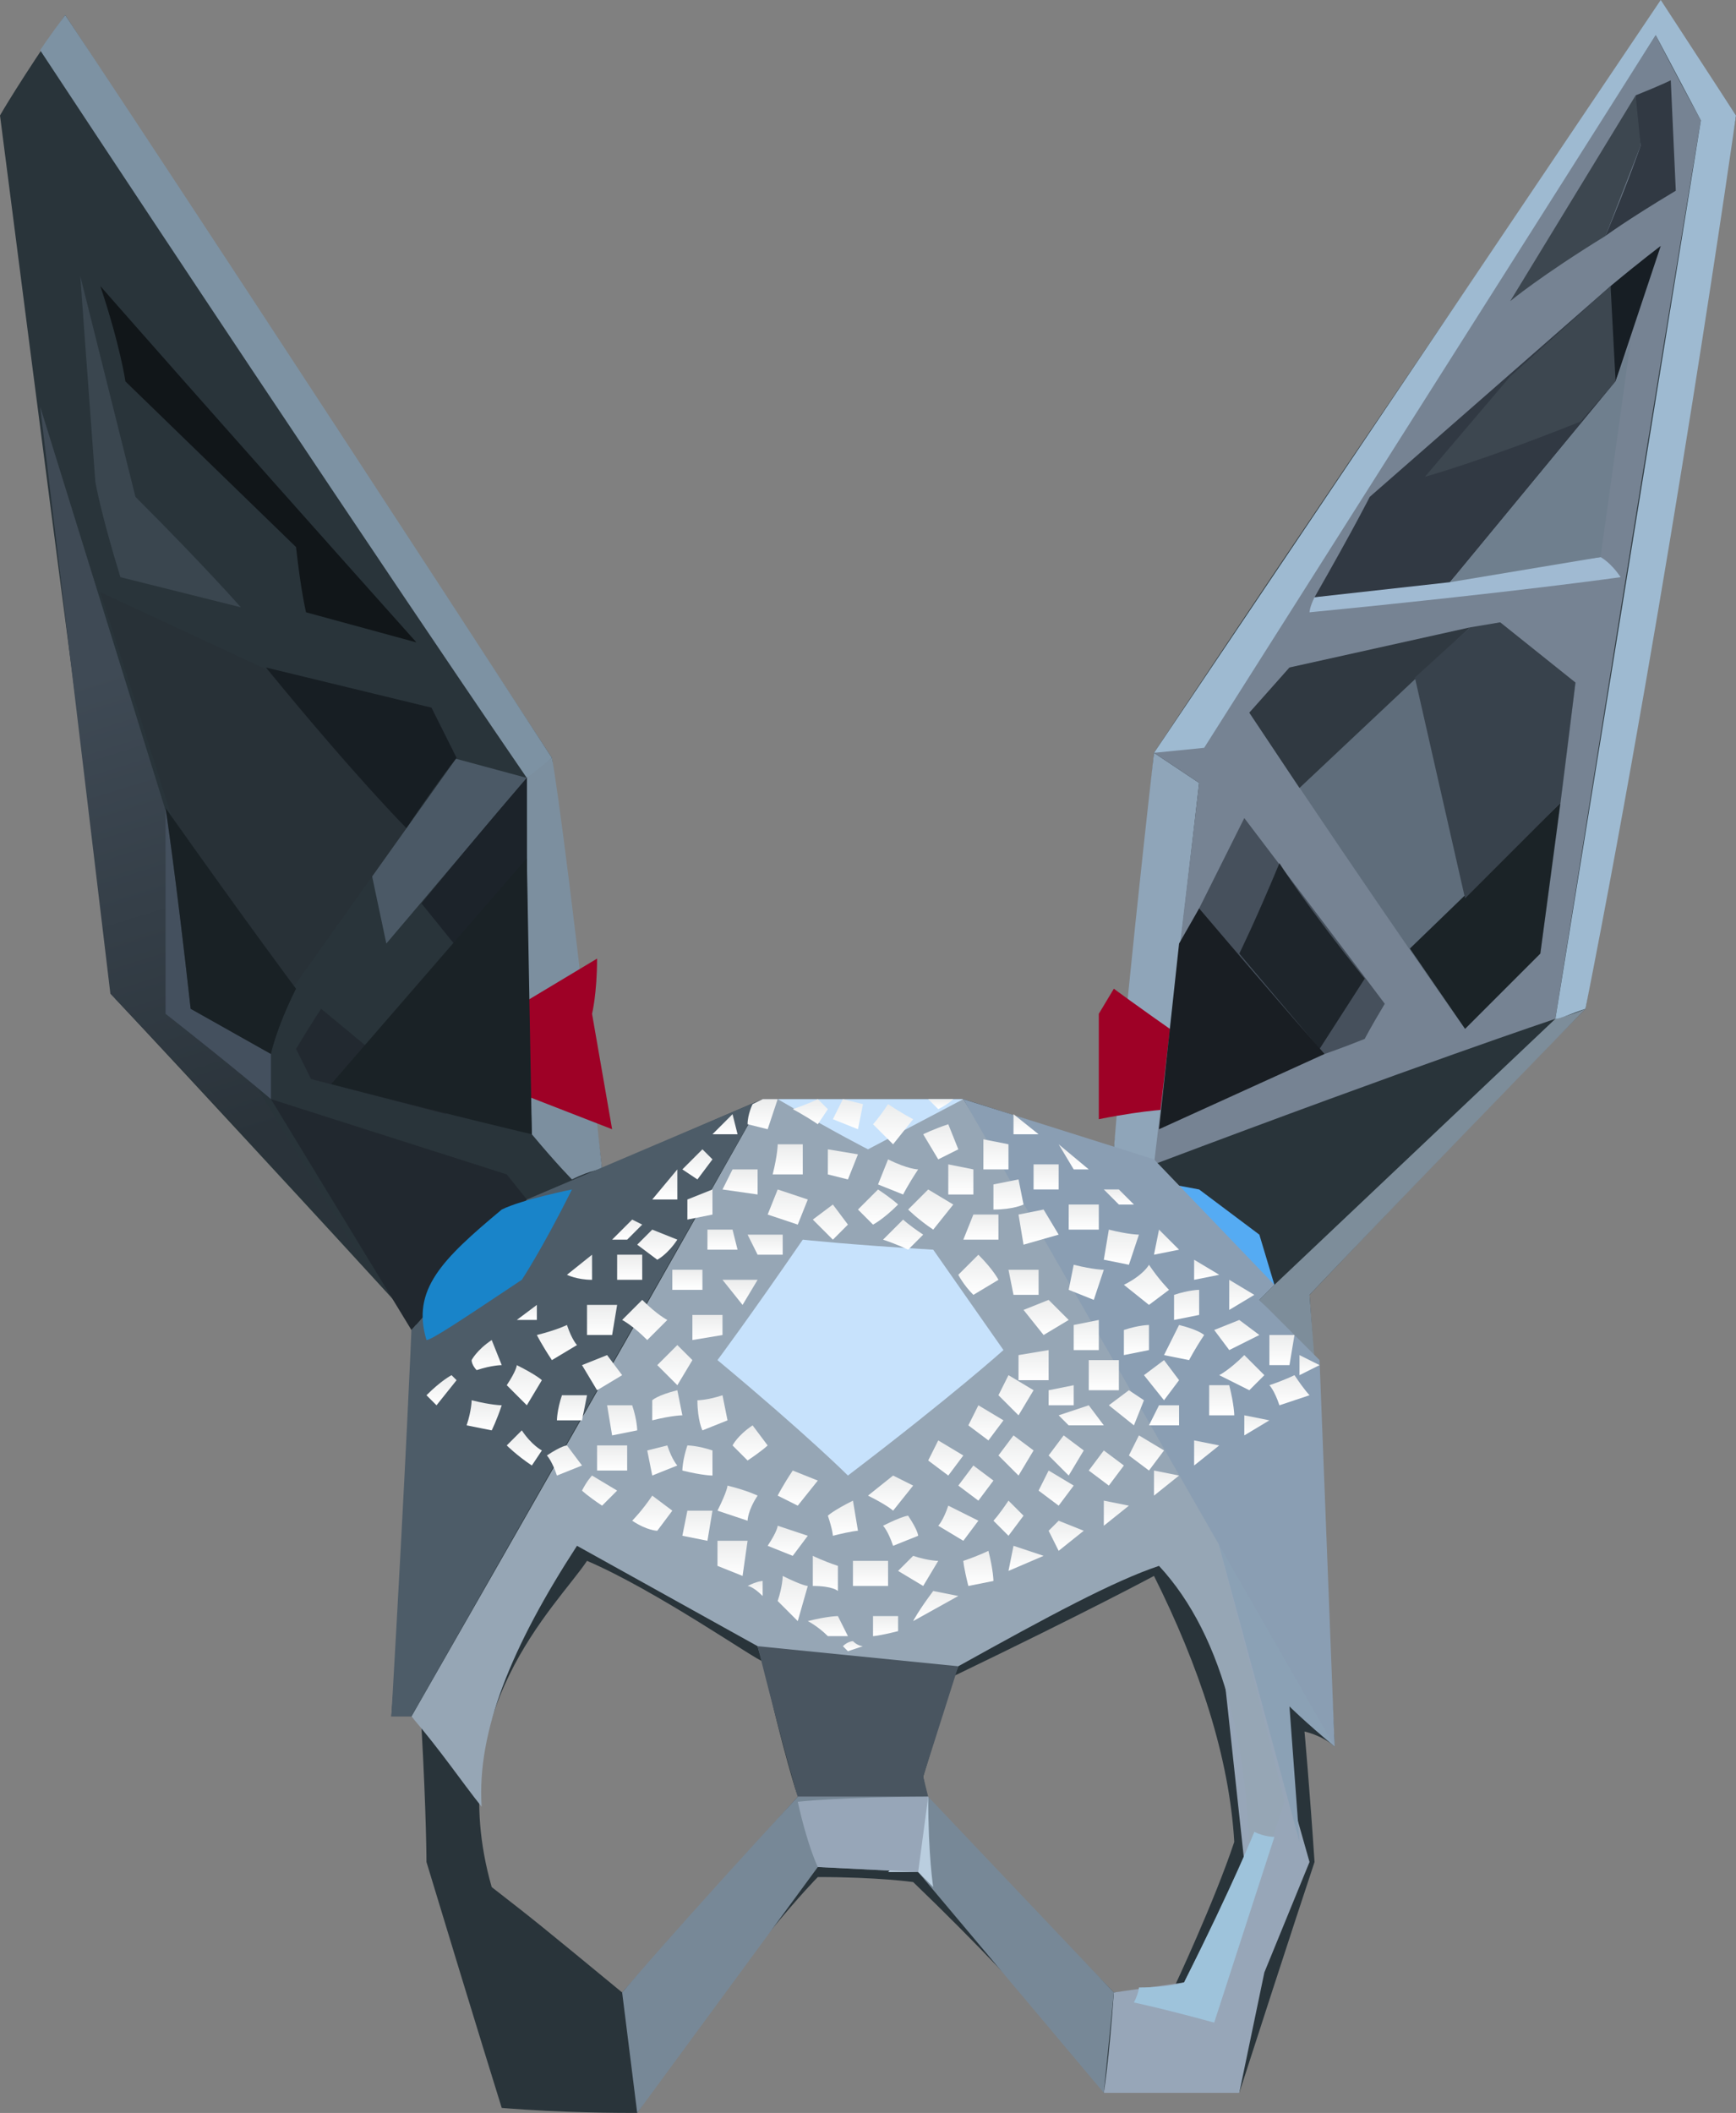 <?xml version="1.0" encoding="UTF-8" standalone="no"?>
<svg
   width="346"
   height="421"
   viewBox="0 0 346 421"
   version="1.1"
   id="svg802"
   sodipodi:docname="cb-layer-0767.svg"
   xmlns:inkscape="http://www.inkscape.org/namespaces/inkscape"
   xmlns:sodipodi="http://sodipodi.sourceforge.net/DTD/sodipodi-0.dtd"
   xmlns:xlink="http://www.w3.org/1999/xlink"
   xmlns="http://www.w3.org/2000/svg"
   xmlns:svg="http://www.w3.org/2000/svg">
  <rect x="0" y="0" width="346" height="421" fill="#808080" stroke="none"/>
  <sodipodi:namedview
     id="namedview804"
     pagecolor="#ffffff"
     bordercolor="#666666"
     borderopacity="1.0"
     inkscape:pageshadow="2"
     inkscape:pageopacity="0.0"
     inkscape:pagecheckerboard="0" />
  <defs
     id="defs627">
    <linearGradient
       x1="61.02"
       y1="78.905"
       x2="68.321"
       y2="140.447"
       id="id-65056"
       gradientTransform="scale(0.614,1.63)"
       gradientUnits="userSpaceOnUse">
      <stop
         stop-color="#3F4A55"
         offset="0%"
         id="stop2" />
      <stop
         stop-color="#2A333A"
         offset="100%"
         id="stop4" />
    </linearGradient>
    <linearGradient
       x1="89.342"
       y1="301.354"
       x2="89.342"
       y2="307.835"
       id="id-65057"
       gradientTransform="scale(1.08,0.926)"
       gradientUnits="userSpaceOnUse">
      <stop
         stop-color="#EBECEC"
         offset="0%"
         id="stop7" />
      <stop
         stop-color="#FFFFFF"
         offset="100%"
         id="stop9" />
    </linearGradient>
    <linearGradient
       x1="111.715"
       y1="254.433"
       x2="111.715"
       y2="261.916"
       id="id-65058"
       gradientTransform="scale(0.935,1.069)"
       gradientUnits="userSpaceOnUse">
      <stop
         stop-color="#EBECEC"
         offset="0%"
         id="stop12" />
      <stop
         stop-color="#FFFFFF"
         offset="100%"
         id="stop14" />
    </linearGradient>
    <linearGradient
       x1="104.067"
       y1="304.534"
       x2="104.067"
       y2="310.011"
       id="id-65059"
       gradientTransform="scale(1.095,0.913)"
       gradientUnits="userSpaceOnUse">
      <stop
         stop-color="#EBECEC"
         offset="0%"
         id="stop17" />
      <stop
         stop-color="#FFFFFF"
         offset="100%"
         id="stop19" />
    </linearGradient>
    <linearGradient
       x1="104.155"
       y1="311.076"
       x2="104.155"
       y2="317.556"
       id="id-65060"
       gradientTransform="scale(1.08,0.926)"
       gradientUnits="userSpaceOnUse">
      <stop
         stop-color="#EBECEC"
         offset="0%"
         id="stop22" />
      <stop
         stop-color="#FFFFFF"
         offset="100%"
         id="stop24" />
    </linearGradient>
    <linearGradient
       x1="104.5"
       y1="285"
       x2="104.5"
       y2="292"
       id="id-65061"
       gradientUnits="userSpaceOnUse">
      <stop
         stop-color="#EBECEC"
         offset="0%"
         id="stop27" />
      <stop
         stop-color="#FFFFFF"
         offset="100%"
         id="stop29" />
    </linearGradient>
    <linearGradient
       x1="110.635"
       y1="317.556"
       x2="110.635"
       y2="324.037"
       id="id-65062"
       gradientTransform="scale(1.08,0.926)"
       gradientUnits="userSpaceOnUse">
      <stop
         stop-color="#EBECEC"
         offset="0%"
         id="stop32" />
      <stop
         stop-color="#FFFFFF"
         offset="100%"
         id="stop34" />
    </linearGradient>
    <linearGradient
       x1="97"
       y1="267"
       x2="97"
       y2="273"
       id="id-65063"
       gradientUnits="userSpaceOnUse">
      <stop
         stop-color="#EBECEC"
         offset="0%"
         id="stop37" />
      <stop
         stop-color="#FFFFFF"
         offset="100%"
         id="stop39" />
    </linearGradient>
    <linearGradient
       x1="88"
       y1="274"
       x2="88"
       y2="280"
       id="id-65064"
       gradientUnits="userSpaceOnUse">
      <stop
         stop-color="#EBECEC"
         offset="0%"
         id="stop42" />
      <stop
         stop-color="#FFFFFF"
         offset="100%"
         id="stop44" />
    </linearGradient>
    <linearGradient
       x1="111.37"
       y1="315.488"
       x2="111.37"
       y2="320.965"
       id="id-65065"
       gradientTransform="scale(1.095,0.913)"
       gradientUnits="userSpaceOnUse">
      <stop
         stop-color="#EBECEC"
         offset="0%"
         id="stop47" />
      <stop
         stop-color="#FFFFFF"
         offset="100%"
         id="stop49" />
    </linearGradient>
    <linearGradient
       x1="121.604"
       y1="318.575"
       x2="121.604"
       y2="326.059"
       id="id-65066"
       gradientTransform="scale(1.069,0.935)"
       gradientUnits="userSpaceOnUse">
      <stop
         stop-color="#EBECEC"
         offset="0%"
         id="stop52" />
      <stop
         stop-color="#FFFFFF"
         offset="100%"
         id="stop54" />
    </linearGradient>
    <linearGradient
       x1="157.698"
       y1="284.227"
       x2="157.698"
       y2="290.708"
       id="id-65067"
       gradientTransform="scale(0.926,1.08)"
       gradientUnits="userSpaceOnUse">
      <stop
         stop-color="#EBECEC"
         offset="0%"
         id="stop57" />
      <stop
         stop-color="#FFFFFF"
         offset="100%"
         id="stop59" />
    </linearGradient>
    <linearGradient
       x1="150.5"
       y1="315"
       x2="150.5"
       y2="318"
       id="id-65068"
       gradientUnits="userSpaceOnUse">
      <stop
         stop-color="#EBECEC"
         offset="0%"
         id="stop62" />
      <stop
         stop-color="#FFFFFF"
         offset="100%"
         id="stop64" />
    </linearGradient>
    <linearGradient
       x1="193.51"
       y1="256.38"
       x2="193.51"
       y2="263.728"
       id="id-65069"
       gradientTransform="scale(0.816,1.225)"
       gradientUnits="userSpaceOnUse">
      <stop
         stop-color="#EBECEC"
         offset="0%"
         id="stop67" />
      <stop
         stop-color="#FFFFFF"
         offset="100%"
         id="stop69" />
    </linearGradient>
    <linearGradient
       x1="116.673"
       y1="455.377"
       x2="116.673"
       y2="461.034"
       id="id-65070"
       gradientTransform="scale(1.414,0.707)"
       gradientUnits="userSpaceOnUse">
      <stop
         stop-color="#EBECEC"
         offset="0%"
         id="stop72" />
      <stop
         stop-color="#FFFFFF"
         offset="100%"
         id="stop74" />
    </linearGradient>
    <linearGradient
       x1="157.866"
       y1="360.007"
       x2="157.866"
       y2="364.479"
       id="id-65071"
       gradientTransform="scale(1.118,0.894)"
       gradientUnits="userSpaceOnUse">
      <stop
         stop-color="#EBECEC"
         offset="0%"
         id="stop77" />
      <stop
         stop-color="#FFFFFF"
         offset="100%"
         id="stop79" />
    </linearGradient>
    <linearGradient
       x1="120.208"
       y1="462.448"
       x2="120.208"
       y2="465.276"
       id="id-65072"
       gradientTransform="scale(1.414,0.707)"
       gradientUnits="userSpaceOnUse">
      <stop
         stop-color="#EBECEC"
         offset="0%"
         id="stop82" />
      <stop
         stop-color="#FFFFFF"
         offset="100%"
         id="stop84" />
    </linearGradient>
    <linearGradient
       x1="152.277"
       y1="388.244"
       x2="152.277"
       y2="395.593"
       id="id-65073"
       gradientTransform="scale(1.225,0.816)"
       gradientUnits="userSpaceOnUse">
      <stop
         stop-color="#EBECEC"
         offset="0%"
         id="stop87" />
      <stop
         stop-color="#FFFFFF"
         offset="100%"
         id="stop89" />
    </linearGradient>
    <linearGradient
       x1="146.634"
       y1="367.98"
       x2="146.634"
       y2="373.896"
       id="id-65074"
       gradientTransform="scale(1.183,0.845)"
       gradientUnits="userSpaceOnUse">
      <stop
         stop-color="#EBECEC"
         offset="0%"
         id="stop92" />
      <stop
         stop-color="#FFFFFF"
         offset="100%"
         id="stop94" />
    </linearGradient>
    <linearGradient
       x1="194.639"
       y1="261.998"
       x2="194.639"
       y2="267.914"
       id="id-65075"
       gradientTransform="scale(0.845,1.183)"
       gradientUnits="userSpaceOnUse">
      <stop
         stop-color="#EBECEC"
         offset="0%"
         id="stop97" />
      <stop
         stop-color="#FFFFFF"
         offset="100%"
         id="stop99" />
    </linearGradient>
    <linearGradient
       x1="135.966"
       y1="351.029"
       x2="135.966"
       y2="357.957"
       id="id-65076"
       gradientTransform="scale(1.155,0.866)"
       gradientUnits="userSpaceOnUse">
      <stop
         stop-color="#EBECEC"
         offset="0%"
         id="stop102" />
      <stop
         stop-color="#FFFFFF"
         offset="100%"
         id="stop104" />
    </linearGradient>
    <linearGradient
       x1="139"
       y1="301"
       x2="139"
       y2="307"
       id="id-65077"
       gradientUnits="userSpaceOnUse">
      <stop
         stop-color="#EBECEC"
         offset="0%"
         id="stop107" />
      <stop
         stop-color="#FFFFFF"
         offset="100%"
         id="stop109" />
    </linearGradient>
    <linearGradient
       x1="132"
       y1="288"
       x2="132"
       y2="294"
       id="id-65078"
       gradientUnits="userSpaceOnUse">
      <stop
         stop-color="#EBECEC"
         offset="0%"
         id="stop112" />
      <stop
         stop-color="#FFFFFF"
         offset="100%"
         id="stop114" />
    </linearGradient>
    <linearGradient
       x1="139"
       y1="288"
       x2="139"
       y2="294"
       id="id-65079"
       gradientUnits="userSpaceOnUse">
      <stop
         stop-color="#EBECEC"
         offset="0%"
         id="stop117" />
      <stop
         stop-color="#FFFFFF"
         offset="100%"
         id="stop119" />
    </linearGradient>
    <linearGradient
       x1="124"
       y1="280"
       x2="124"
       y2="286"
       id="id-65080"
       gradientUnits="userSpaceOnUse">
      <stop
         stop-color="#EBECEC"
         offset="0%"
         id="stop122" />
      <stop
         stop-color="#FFFFFF"
         offset="100%"
         id="stop124" />
    </linearGradient>
    <linearGradient
       x1="133"
       y1="277"
       x2="133"
       y2="283"
       id="id-65081"
       gradientUnits="userSpaceOnUse">
      <stop
         stop-color="#EBECEC"
         offset="0%"
         id="stop127" />
      <stop
         stop-color="#FFFFFF"
         offset="100%"
         id="stop129" />
    </linearGradient>
    <linearGradient
       x1="137.506"
       y1="316.437"
       x2="137.506"
       y2="323.921"
       id="id-65082"
       gradientTransform="scale(1.069,0.935)"
       gradientUnits="userSpaceOnUse">
      <stop
         stop-color="#EBECEC"
         offset="0%"
         id="stop132" />
      <stop
         stop-color="#FFFFFF"
         offset="100%"
         id="stop134" />
    </linearGradient>
    <linearGradient
       x1="181.461"
       y1="276.82"
       x2="181.461"
       y2="283.301"
       id="id-65083"
       gradientTransform="scale(0.926,1.08)"
       gradientUnits="userSpaceOnUse">
      <stop
         stop-color="#EBECEC"
         offset="0%"
         id="stop137" />
      <stop
         stop-color="#FFFFFF"
         offset="100%"
         id="stop139" />
    </linearGradient>
    <linearGradient
       x1="148.731"
       y1="313.23"
       x2="148.731"
       y2="320.713"
       id="id-65084"
       gradientTransform="scale(1.069,0.935)"
       gradientUnits="userSpaceOnUse">
      <stop
         stop-color="#EBECEC"
         offset="0%"
         id="stop142" />
      <stop
         stop-color="#FFFFFF"
         offset="100%"
         id="stop144" />
    </linearGradient>
    <linearGradient
       x1="149.5"
       y1="284"
       x2="149.5"
       y2="291"
       id="id-65085"
       gradientUnits="userSpaceOnUse">
      <stop
         stop-color="#EBECEC"
         offset="0%"
         id="stop147" />
      <stop
         stop-color="#FFFFFF"
         offset="100%"
         id="stop149" />
    </linearGradient>
    <linearGradient
       x1="153.378"
       y1="257.378"
       x2="153.378"
       y2="263.859"
       id="id-65086"
       gradientTransform="scale(0.926,1.08)"
       gradientUnits="userSpaceOnUse">
      <stop
         stop-color="#EBECEC"
         offset="0%"
         id="stop152" />
      <stop
         stop-color="#FFFFFF"
         offset="100%"
         id="stop154" />
    </linearGradient>
    <linearGradient
       x1="166.185"
       y1="326.197"
       x2="166.185"
       y2="332.678"
       id="id-65087"
       gradientTransform="scale(1.08,0.926)"
       gradientUnits="userSpaceOnUse">
      <stop
         stop-color="#EBECEC"
         offset="0%"
         id="stop157" />
      <stop
         stop-color="#FFFFFF"
         offset="100%"
         id="stop159" />
    </linearGradient>
    <linearGradient
       x1="158.483"
       y1="357.957"
       x2="158.483"
       y2="364.885"
       id="id-65088"
       gradientTransform="scale(1.155,0.866)"
       gradientUnits="userSpaceOnUse">
      <stop
         stop-color="#EBECEC"
         offset="0%"
         id="stop162" />
      <stop
         stop-color="#FFFFFF"
         offset="100%"
         id="stop164" />
    </linearGradient>
    <linearGradient
       x1="210.624"
       y1="286.078"
       x2="210.624"
       y2="292.559"
       id="id-65089"
       gradientTransform="scale(0.926,1.08)"
       gradientUnits="userSpaceOnUse">
      <stop
         stop-color="#EBECEC"
         offset="0%"
         id="stop167" />
      <stop
         stop-color="#FFFFFF"
         offset="100%"
         id="stop169" />
    </linearGradient>
    <linearGradient
       x1="103.831"
       y1="282.228"
       x2="103.831"
       y2="289.711"
       id="id-65090"
       gradientTransform="scale(1.069,0.935)"
       gradientUnits="userSpaceOnUse">
      <stop
         stop-color="#EBECEC"
         offset="0%"
         id="stop172" />
      <stop
         stop-color="#FFFFFF"
         offset="100%"
         id="stop174" />
    </linearGradient>
    <linearGradient
       x1="120"
       y1="260"
       x2="120"
       y2="266"
       id="id-65091"
       gradientUnits="userSpaceOnUse">
      <stop
         stop-color="#EBECEC"
         offset="0%"
         id="stop177" />
      <stop
         stop-color="#FFFFFF"
         offset="100%"
         id="stop179" />
    </linearGradient>
    <linearGradient
       x1="121.151"
       y1="274.711"
       x2="121.151"
       y2="283.196"
       id="id-65092"
       gradientTransform="scale(1.061,0.943)"
       gradientUnits="userSpaceOnUse">
      <stop
         stop-color="#EBECEC"
         offset="0%"
         id="stop182" />
      <stop
         stop-color="#FFFFFF"
         offset="100%"
         id="stop184" />
    </linearGradient>
    <linearGradient
       x1="143.787"
       y1="250.691"
       x2="143.787"
       y2="258.174"
       id="id-65093"
       gradientTransform="scale(0.935,1.069)"
       gradientUnits="userSpaceOnUse">
      <stop
         stop-color="#EBECEC"
         offset="0%"
         id="stop187" />
      <stop
         stop-color="#FFFFFF"
         offset="100%"
         id="stop189" />
    </linearGradient>
    <linearGradient
       x1="112.25"
       y1="288.642"
       x2="112.25"
       y2="296.125"
       id="id-65094"
       gradientTransform="scale(1.069,0.935)"
       gradientUnits="userSpaceOnUse">
      <stop
         stop-color="#EBECEC"
         offset="0%"
         id="stop192" />
      <stop
         stop-color="#FFFFFF"
         offset="100%"
         id="stop194" />
    </linearGradient>
    <linearGradient
       x1="90.933"
       y1="300.222"
       x2="90.933"
       y2="303.686"
       id="id-65095"
       gradientTransform="scale(1.155,0.866)"
       gradientUnits="userSpaceOnUse">
      <stop
         stop-color="#EBECEC"
         offset="0%"
         id="stop197" />
      <stop
         stop-color="#FFFFFF"
         offset="100%"
         id="stop199" />
    </linearGradient>
    <linearGradient
       x1="115.5"
       y1="250"
       x2="115.5"
       y2="255"
       id="id-65096"
       gradientUnits="userSpaceOnUse">
      <stop
         stop-color="#EBECEC"
         offset="0%"
         id="stop202" />
      <stop
         stop-color="#FFFFFF"
         offset="100%"
         id="stop204" />
    </linearGradient>
    <linearGradient
       x1="125.5"
       y1="250"
       x2="125.5"
       y2="255"
       id="id-65097"
       gradientUnits="userSpaceOnUse">
      <stop
         stop-color="#EBECEC"
         offset="0%"
         id="stop207" />
      <stop
         stop-color="#FFFFFF"
         offset="100%"
         id="stop209" />
    </linearGradient>
    <linearGradient
       x1="111.86"
       y1="309.86"
       x2="111.86"
       y2="314.759"
       id="id-65098"
       gradientTransform="scale(1.225,0.816)"
       gradientUnits="userSpaceOnUse">
      <stop
         stop-color="#EBECEC"
         offset="0%"
         id="stop212" />
      <stop
         stop-color="#FFFFFF"
         offset="100%"
         id="stop214" />
    </linearGradient>
    <linearGradient
       x1="124.66"
       y1="275.689"
       x2="124.66"
       y2="281.605"
       id="id-65099"
       gradientTransform="scale(1.183,0.845)"
       gradientUnits="userSpaceOnUse">
      <stop
         stop-color="#EBECEC"
         offset="0%"
         id="stop217" />
      <stop
         stop-color="#FFFFFF"
         offset="100%"
         id="stop219" />
    </linearGradient>
    <linearGradient
       x1="115.279"
       y1="325.427"
       x2="115.279"
       y2="330.719"
       id="id-65100"
       gradientTransform="scale(1.323,0.756)"
       gradientUnits="userSpaceOnUse">
      <stop
         stop-color="#EBECEC"
         offset="0%"
         id="stop222" />
      <stop
         stop-color="#FFFFFF"
         offset="100%"
         id="stop224" />
    </linearGradient>
    <linearGradient
       x1="124.66"
       y1="301.72"
       x2="124.66"
       y2="307.636"
       id="id-65101"
       gradientTransform="scale(1.183,0.845)"
       gradientUnits="userSpaceOnUse">
      <stop
         stop-color="#EBECEC"
         offset="0%"
         id="stop227" />
      <stop
         stop-color="#FFFFFF"
         offset="100%"
         id="stop229" />
    </linearGradient>
    <linearGradient
       x1="128.715"
       y1="287.007"
       x2="128.715"
       y2="292.484"
       id="id-65102"
       gradientTransform="scale(1.095,0.913)"
       gradientUnits="userSpaceOnUse">
      <stop
         stop-color="#EBECEC"
         offset="0%"
         id="stop232" />
      <stop
         stop-color="#FFFFFF"
         offset="100%"
         id="stop234" />
    </linearGradient>
    <linearGradient
       x1="113.449"
       y1="282.902"
       x2="113.449"
       y2="289.83"
       id="id-65103"
       gradientTransform="scale(1.155,0.866)"
       gradientUnits="userSpaceOnUse">
      <stop
         stop-color="#EBECEC"
         offset="0%"
         id="stop237" />
      <stop
         stop-color="#FFFFFF"
         offset="100%"
         id="stop239" />
    </linearGradient>
    <linearGradient
       x1="102.062"
       y1="297.613"
       x2="102.062"
       y2="302.512"
       id="id-65104"
       gradientTransform="scale(1.225,0.816)"
       gradientUnits="userSpaceOnUse">
      <stop
         stop-color="#EBECEC"
         offset="0%"
         id="stop242" />
      <stop
         stop-color="#FFFFFF"
         offset="100%"
         id="stop244" />
    </linearGradient>
    <linearGradient
       x1="145.146"
       y1="212.699"
       x2="145.146"
       y2="218.176"
       id="id-65105"
       gradientTransform="scale(0.913,1.095)"
       gradientUnits="userSpaceOnUse">
      <stop
         stop-color="#EBECEC"
         offset="0%"
         id="stop247" />
      <stop
         stop-color="#FFFFFF"
         offset="100%"
         id="stop249" />
    </linearGradient>
    <linearGradient
       x1="139"
       y1="229"
       x2="139"
       y2="235"
       id="id-65106"
       gradientUnits="userSpaceOnUse">
      <stop
         stop-color="#EBECEC"
         offset="0%"
         id="stop252" />
      <stop
         stop-color="#FFFFFF"
         offset="100%"
         id="stop254" />
    </linearGradient>
    <linearGradient
       x1="129.245"
       y1="248.204"
       x2="129.245"
       y2="252.676"
       id="id-65107"
       gradientTransform="scale(1.118,0.894)"
       gradientUnits="userSpaceOnUse">
      <stop
         stop-color="#EBECEC"
         offset="0%"
         id="stop257" />
      <stop
         stop-color="#FFFFFF"
         offset="100%"
         id="stop259" />
    </linearGradient>
    <linearGradient
       x1="152"
       y1="219"
       x2="152"
       y2="225"
       id="id-65108"
       gradientUnits="userSpaceOnUse">
      <stop
         stop-color="#EBECEC"
         offset="0%"
         id="stop262" />
      <stop
         stop-color="#FFFFFF"
         offset="100%"
         id="stop264" />
    </linearGradient>
    <linearGradient
       x1="136.492"
       y1="259.124"
       x2="136.492"
       y2="265.04"
       id="id-65109"
       gradientTransform="scale(1.183,0.845)"
       gradientUnits="userSpaceOnUse">
      <stop
         stop-color="#EBECEC"
         offset="0%"
         id="stop267" />
      <stop
         stop-color="#FFFFFF"
         offset="100%"
         id="stop269" />
    </linearGradient>
    <linearGradient
       x1="169"
       y1="219"
       x2="169"
       y2="225"
       id="id-65110"
       gradientUnits="userSpaceOnUse">
      <stop
         stop-color="#EBECEC"
         offset="0%"
         id="stop272" />
      <stop
         stop-color="#FFFFFF"
         offset="100%"
         id="stop274" />
    </linearGradient>
    <linearGradient
       x1="157"
       y1="228"
       x2="157"
       y2="234"
       id="id-65111"
       gradientUnits="userSpaceOnUse">
      <stop
         stop-color="#EBECEC"
         offset="0%"
         id="stop277" />
      <stop
         stop-color="#FFFFFF"
         offset="100%"
         id="stop279" />
    </linearGradient>
    <linearGradient
       x1="152.815"
       y1="216.35"
       x2="152.815"
       y2="221.828"
       id="id-65112"
       gradientTransform="scale(0.913,1.095)"
       gradientUnits="userSpaceOnUse">
      <stop
         stop-color="#EBECEC"
         offset="0%"
         id="stop282" />
      <stop
         stop-color="#FFFFFF"
         offset="100%"
         id="stop284" />
    </linearGradient>
    <linearGradient
       x1="146.86"
       y1="253.364"
       x2="146.86"
       y2="260.847"
       id="id-65113"
       gradientTransform="scale(1.069,0.935)"
       gradientUnits="userSpaceOnUse">
      <stop
         stop-color="#EBECEC"
         offset="0%"
         id="stop287" />
      <stop
         stop-color="#FFFFFF"
         offset="100%"
         id="stop289" />
    </linearGradient>
    <linearGradient
       x1="117.576"
       y1="300.062"
       x2="117.576"
       y2="304.961"
       id="id-65114"
       gradientTransform="scale(1.225,0.816)"
       gradientUnits="userSpaceOnUse">
      <stop
         stop-color="#EBECEC"
         offset="0%"
         id="stop292" />
      <stop
         stop-color="#FFFFFF"
         offset="100%"
         id="stop294" />
    </linearGradient>
    <linearGradient
       x1="165.5"
       y1="240"
       x2="165.5"
       y2="247"
       id="id-65115"
       gradientUnits="userSpaceOnUse">
      <stop
         stop-color="#EBECEC"
         offset="0%"
         id="stop297" />
      <stop
         stop-color="#FFFFFF"
         offset="100%"
         id="stop299" />
    </linearGradient>
    <linearGradient
       x1="168"
       y1="229"
       x2="168"
       y2="235"
       id="id-65116"
       gradientUnits="userSpaceOnUse">
      <stop
         stop-color="#EBECEC"
         offset="0%"
         id="stop302" />
      <stop
         stop-color="#FFFFFF"
         offset="100%"
         id="stop304" />
    </linearGradient>
    <linearGradient
       x1="178"
       y1="220"
       x2="178"
       y2="228"
       id="id-65117"
       gradientUnits="userSpaceOnUse">
      <stop
         stop-color="#EBECEC"
         offset="0%"
         id="stop307" />
      <stop
         stop-color="#FFFFFF"
         offset="100%"
         id="stop309" />
    </linearGradient>
    <linearGradient
       x1="167.439"
       y1="246.949"
       x2="167.439"
       y2="254.433"
       id="id-65118"
       gradientTransform="scale(1.069,0.935)"
       gradientUnits="userSpaceOnUse">
      <stop
         stop-color="#EBECEC"
         offset="0%"
         id="stop312" />
      <stop
         stop-color="#FFFFFF"
         offset="100%"
         id="stop314" />
    </linearGradient>
    <linearGradient
       x1="163.698"
       y1="253.364"
       x2="163.698"
       y2="260.847"
       id="id-65119"
       gradientTransform="scale(1.069,0.935)"
       gradientUnits="userSpaceOnUse">
      <stop
         stop-color="#EBECEC"
         offset="0%"
         id="stop317" />
      <stop
         stop-color="#FFFFFF"
         offset="100%"
         id="stop319" />
    </linearGradient>
    <linearGradient
       x1="174.891"
       y1="251.376"
       x2="174.891"
       y2="259.862"
       id="id-65120"
       gradientTransform="scale(1.061,0.943)"
       gradientUnits="userSpaceOnUse">
      <stop
         stop-color="#EBECEC"
         offset="0%"
         id="stop322" />
      <stop
         stop-color="#FFFFFF"
         offset="100%"
         id="stop324" />
    </linearGradient>
    <linearGradient
       x1="155.885"
       y1="280.592"
       x2="155.885"
       y2="287.52"
       id="id-65121"
       gradientTransform="scale(1.155,0.866)"
       gradientUnits="userSpaceOnUse">
      <stop
         stop-color="#EBECEC"
         offset="0%"
         id="stop327" />
      <stop
         stop-color="#FFFFFF"
         offset="100%"
         id="stop329" />
    </linearGradient>
    <linearGradient
       x1="165.228"
       y1="286.338"
       x2="165.228"
       y2="292.254"
       id="id-65122"
       gradientTransform="scale(1.183,0.845)"
       gradientUnits="userSpaceOnUse">
      <stop
         stop-color="#EBECEC"
         offset="0%"
         id="stop332" />
      <stop
         stop-color="#FFFFFF"
         offset="100%"
         id="stop334" />
    </linearGradient>
    <linearGradient
       x1="195"
       y1="250"
       x2="195"
       y2="258"
       id="id-65123"
       gradientUnits="userSpaceOnUse">
      <stop
         stop-color="#EBECEC"
         offset="0%"
         id="stop337" />
      <stop
         stop-color="#FFFFFF"
         offset="100%"
         id="stop339" />
    </linearGradient>
    <linearGradient
       x1="201"
       y1="235"
       x2="201"
       y2="241"
       id="id-65124"
       gradientUnits="userSpaceOnUse">
      <stop
         stop-color="#EBECEC"
         offset="0%"
         id="stop342" />
      <stop
         stop-color="#FFFFFF"
         offset="100%"
         id="stop344" />
    </linearGradient>
    <linearGradient
       x1="0.5"
       y1="0"
       x2="0.5"
       y2="1"
       id="id-65125">
      <stop
         stop-color="#EBECEC"
         offset="0%"
         id="stop347" />
      <stop
         stop-color="#FFFFFF"
         offset="100%"
         id="stop349" />
    </linearGradient>
    <linearGradient
       x1="0.5"
       y1="0"
       x2="0.5"
       y2="1"
       id="linearGradient356">
      <stop
         stop-color="#EBECEC"
         offset="0%"
         id="stop352" />
      <stop
         stop-color="#FFFFFF"
         offset="100%"
         id="stop354" />
    </linearGradient>
    <linearGradient
       x1="187.5"
       y1="224"
       x2="187.5"
       y2="231"
       id="id-65127"
       gradientUnits="userSpaceOnUse">
      <stop
         stop-color="#EBECEC"
         offset="0%"
         id="stop358" />
      <stop
         stop-color="#FFFFFF"
         offset="100%"
         id="stop360" />
    </linearGradient>
    <linearGradient
       x1="118.585"
       y1="346.269"
       x2="118.585"
       y2="349.432"
       id="id-65128"
       gradientTransform="scale(1.581,0.632)"
       gradientUnits="userSpaceOnUse">
      <stop
         stop-color="#EBECEC"
         offset="0%"
         id="stop363" />
      <stop
         stop-color="#FFFFFF"
         offset="100%"
         id="stop365" />
    </linearGradient>
    <linearGradient
       x1="182.91"
       y1="248.204"
       x2="182.91"
       y2="252.676"
       id="id-65129"
       gradientTransform="scale(1.118,0.894)"
       gradientUnits="userSpaceOnUse">
      <stop
         stop-color="#EBECEC"
         offset="0%"
         id="stop368" />
      <stop
         stop-color="#FFFFFF"
         offset="100%"
         id="stop370" />
    </linearGradient>
    <linearGradient
       x1="195.354"
       y1="249.761"
       x2="195.354"
       y2="255.239"
       id="id-65130"
       gradientTransform="scale(1.095,0.913)"
       gradientUnits="userSpaceOnUse">
      <stop
         stop-color="#EBECEC"
         offset="0%"
         id="stop373" />
      <stop
         stop-color="#FFFFFF"
         offset="100%"
         id="stop375" />
    </linearGradient>
    <linearGradient
       x1="157.685"
       y1="335.169"
       x2="157.685"
       y2="339.411"
       id="id-65131"
       gradientTransform="scale(1.414,0.707)"
       gradientUnits="userSpaceOnUse">
      <stop
         stop-color="#EBECEC"
         offset="0%"
         id="stop378" />
      <stop
         stop-color="#FFFFFF"
         offset="100%"
         id="stop380" />
    </linearGradient>
    <linearGradient
       x1="232.5"
       y1="245"
       x2="232.5"
       y2="250"
       id="id-65132"
       gradientUnits="userSpaceOnUse">
      <stop
         stop-color="#EBECEC"
         offset="0%"
         id="stop383" />
      <stop
         stop-color="#FFFFFF"
         offset="100%"
         id="stop385" />
    </linearGradient>
    <linearGradient
       x1="215.11"
       y1="280.627"
       x2="215.11"
       y2="285.099"
       id="id-65133"
       gradientTransform="scale(1.118,0.894)"
       gradientUnits="userSpaceOnUse">
      <stop
         stop-color="#EBECEC"
         offset="0%"
         id="stop388" />
      <stop
         stop-color="#FFFFFF"
         offset="100%"
         id="stop390" />
    </linearGradient>
    <linearGradient
       x1="271.123"
       y1="232.782"
       x2="271.123"
       y2="238.259"
       id="id-65134"
       gradientTransform="scale(0.913,1.095)"
       gradientUnits="userSpaceOnUse">
      <stop
         stop-color="#EBECEC"
         offset="0%"
         id="stop393" />
      <stop
         stop-color="#FFFFFF"
         offset="100%"
         id="stop395" />
    </linearGradient>
    <linearGradient
       x1="279.886"
       y1="242.824"
       x2="279.886"
       y2="248.301"
       id="id-65135"
       gradientTransform="scale(0.913,1.095)"
       gradientUnits="userSpaceOnUse">
      <stop
         stop-color="#EBECEC"
         offset="0%"
         id="stop398" />
      <stop
         stop-color="#FFFFFF"
         offset="100%"
         id="stop400" />
    </linearGradient>
    <linearGradient
       x1="261"
       y1="270"
       x2="261"
       y2="274"
       id="id-65136"
       gradientUnits="userSpaceOnUse">
      <stop
         stop-color="#EBECEC"
         offset="0%"
         id="stop403" />
      <stop
         stop-color="#FFFFFF"
         offset="100%"
         id="stop405" />
    </linearGradient>
    <linearGradient
       x1="222.569"
       y1="316.388"
       x2="222.569"
       y2="323.316"
       id="id-65137"
       gradientTransform="scale(1.155,0.866)"
       gradientUnits="userSpaceOnUse">
      <stop
         stop-color="#EBECEC"
         offset="0%"
         id="stop408" />
      <stop
         stop-color="#FFFFFF"
         offset="100%"
         id="stop410" />
    </linearGradient>
    <linearGradient
       x1="266.741"
       y1="251.952"
       x2="266.741"
       y2="257.43"
       id="id-65138"
       gradientTransform="scale(0.913,1.095)"
       gradientUnits="userSpaceOnUse">
      <stop
         stop-color="#EBECEC"
         offset="0%"
         id="stop413" />
      <stop
         stop-color="#FFFFFF"
         offset="100%"
         id="stop415" />
    </linearGradient>
    <linearGradient
       x1="218.274"
       y1="306.151"
       x2="218.274"
       y2="314.088"
       id="id-65139"
       gradientTransform="scale(1.134,0.882)"
       gradientUnits="userSpaceOnUse">
      <stop
         stop-color="#EBECEC"
         offset="0%"
         id="stop418" />
      <stop
         stop-color="#FFFFFF"
         offset="100%"
         id="stop420" />
    </linearGradient>
    <linearGradient
       x1="201.266"
       y1="322.108"
       x2="201.266"
       y2="329.456"
       id="id-65140"
       gradientTransform="scale(1.225,0.816)"
       gradientUnits="userSpaceOnUse">
      <stop
         stop-color="#EBECEC"
         offset="0%"
         id="stop423" />
      <stop
         stop-color="#FFFFFF"
         offset="100%"
         id="stop425" />
    </linearGradient>
    <linearGradient
       x1="220.758"
       y1="282.228"
       x2="220.758"
       y2="289.711"
       id="id-65141"
       gradientTransform="scale(1.069,0.935)"
       gradientUnits="userSpaceOnUse">
      <stop
         stop-color="#EBECEC"
         offset="0%"
         id="stop428" />
      <stop
         stop-color="#FFFFFF"
         offset="100%"
         id="stop430" />
    </linearGradient>
    <linearGradient
       x1="0.5"
       y1="0"
       x2="0.5"
       y2="1"
       id="id-65142">
      <stop
         stop-color="#EBECEC"
         offset="0%"
         id="stop433" />
      <stop
         stop-color="#FFFFFF"
         offset="100%"
         id="stop435" />
    </linearGradient>
    <linearGradient
       x1="0.5"
       y1="0"
       x2="0.5"
       y2="1"
       id="linearGradient442">
      <stop
         stop-color="#EBECEC"
         offset="0%"
         id="stop438" />
      <stop
         stop-color="#FFFFFF"
         offset="100%"
         id="stop440" />
    </linearGradient>
    <linearGradient
       x1="215.432"
       y1="267.286"
       x2="215.432"
       y2="275.772"
       id="id-65144"
       gradientTransform="scale(1.061,0.943)"
       gradientUnits="userSpaceOnUse">
      <stop
         stop-color="#EBECEC"
         offset="0%"
         id="stop444" />
      <stop
         stop-color="#FFFFFF"
         offset="100%"
         id="stop446" />
    </linearGradient>
    <linearGradient
       x1="0.5"
       y1="0"
       x2="0.5"
       y2="1"
       id="id-65145">
      <stop
         stop-color="#EBECEC"
         offset="0%"
         id="stop449" />
      <stop
         stop-color="#FFFFFF"
         offset="100%"
         id="stop451" />
    </linearGradient>
    <linearGradient
       x1="0.5"
       y1="0"
       x2="0.5"
       y2="1"
       id="linearGradient458">
      <stop
         stop-color="#EBECEC"
         offset="0%"
         id="stop454" />
      <stop
         stop-color="#FFFFFF"
         offset="100%"
         id="stop456" />
    </linearGradient>
    <linearGradient
       x1="0.5"
       y1="0"
       x2="0.5"
       y2="1"
       id="id-65147">
      <stop
         stop-color="#EBECEC"
         offset="0%"
         id="stop460" />
      <stop
         stop-color="#FFFFFF"
         offset="100%"
         id="stop462" />
    </linearGradient>
    <linearGradient
       x1="0.5"
       y1="0"
       x2="0.5"
       y2="1"
       id="linearGradient469">
      <stop
         stop-color="#EBECEC"
         offset="0%"
         id="stop465" />
      <stop
         stop-color="#FFFFFF"
         offset="100%"
         id="stop467" />
    </linearGradient>
    <linearGradient
       x1="193.631"
       y1="257.64"
       x2="193.631"
       y2="265.123"
       id="id-65149"
       gradientTransform="scale(1.069,0.935)"
       gradientUnits="userSpaceOnUse">
      <stop
         stop-color="#EBECEC"
         offset="0%"
         id="stop471" />
      <stop
         stop-color="#FFFFFF"
         offset="100%"
         id="stop473" />
    </linearGradient>
    <linearGradient
       x1="186.226"
       y1="277.148"
       x2="186.226"
       y2="282.625"
       id="id-65150"
       gradientTransform="scale(1.095,0.913)"
       gradientUnits="userSpaceOnUse">
      <stop
         stop-color="#EBECEC"
         offset="0%"
         id="stop476" />
      <stop
         stop-color="#FFFFFF"
         offset="100%"
         id="stop478" />
    </linearGradient>
    <linearGradient
       x1="183.88"
       y1="293.678"
       x2="183.88"
       y2="301.616"
       id="id-65151"
       gradientTransform="scale(1.134,0.882)"
       gradientUnits="userSpaceOnUse">
      <stop
         stop-color="#EBECEC"
         offset="0%"
         id="stop481" />
      <stop
         stop-color="#FFFFFF"
         offset="100%"
         id="stop483" />
    </linearGradient>
    <linearGradient
       x1="237.164"
       y1="240.085"
       x2="237.164"
       y2="245.562"
       id="id-65152"
       gradientTransform="scale(0.913,1.095)"
       gradientUnits="userSpaceOnUse">
      <stop
         stop-color="#EBECEC"
         offset="0%"
         id="stop486" />
      <stop
         stop-color="#FFFFFF"
         offset="100%"
         id="stop488" />
    </linearGradient>
    <linearGradient
       x1="206"
       y1="269"
       x2="206"
       y2="275"
       id="id-65153"
       gradientUnits="userSpaceOnUse">
      <stop
         stop-color="#EBECEC"
         offset="0%"
         id="stop491" />
      <stop
         stop-color="#FFFFFF"
         offset="100%"
         id="stop493" />
    </linearGradient>
    <linearGradient
       x1="220"
       y1="271"
       x2="220"
       y2="277"
       id="id-65154"
       gradientUnits="userSpaceOnUse">
      <stop
         stop-color="#EBECEC"
         offset="0%"
         id="stop496" />
      <stop
         stop-color="#FFFFFF"
         offset="100%"
         id="stop498" />
    </linearGradient>
    <linearGradient
       x1="189.171"
       y1="308.577"
       x2="189.171"
       y2="313.05"
       id="id-65155"
       gradientTransform="scale(1.118,0.894)"
       gradientUnits="userSpaceOnUse">
      <stop
         stop-color="#EBECEC"
         offset="0%"
         id="stop501" />
      <stop
         stop-color="#FFFFFF"
         offset="100%"
         id="stop503" />
    </linearGradient>
    <linearGradient
       x1="247.484"
       y1="253.497"
       x2="247.484"
       y2="260.981"
       id="id-65156"
       gradientTransform="scale(0.935,1.069)"
       gradientUnits="userSpaceOnUse">
      <stop
         stop-color="#EBECEC"
         offset="0%"
         id="stop506" />
      <stop
         stop-color="#FFFFFF"
         offset="100%"
         id="stop508" />
    </linearGradient>
    <linearGradient
       x1="224.5"
       y1="277"
       x2="224.5"
       y2="284"
       id="id-65157"
       gradientUnits="userSpaceOnUse">
      <stop
         stop-color="#EBECEC"
         offset="0%"
         id="stop511" />
      <stop
         stop-color="#FFFFFF"
         offset="100%"
         id="stop513" />
    </linearGradient>
    <linearGradient
       x1="143.667"
       y1="420"
       x2="143.667"
       y2="426"
       id="id-65158"
       gradientTransform="scale(1.5,0.667)"
       gradientUnits="userSpaceOnUse">
      <stop
         stop-color="#EBECEC"
         offset="0%"
         id="stop516" />
      <stop
         stop-color="#FFFFFF"
         offset="100%"
         id="stop518" />
    </linearGradient>
    <linearGradient
       x1="0.5"
       y1="0"
       x2="0.5"
       y2="1"
       id="id-65159">
      <stop
         stop-color="#EBECEC"
         offset="0%"
         id="stop521" />
      <stop
         stop-color="#FFFFFF"
         offset="100%"
         id="stop523" />
    </linearGradient>
    <linearGradient
       x1="0.5"
       y1="0"
       x2="0.5"
       y2="1"
       id="linearGradient530">
      <stop
         stop-color="#EBECEC"
         offset="0%"
         id="stop526" />
      <stop
         stop-color="#FFFFFF"
         offset="100%"
         id="stop528" />
    </linearGradient>
    <linearGradient
       x1="0.5"
       y1="0"
       x2="0.5"
       y2="1"
       id="linearGradient536">
      <stop
         stop-color="#EBECEC"
         offset="0%"
         id="stop532" />
      <stop
         stop-color="#FFFFFF"
         offset="100%"
         id="stop534" />
    </linearGradient>
    <linearGradient
       x1="0.5"
       y1="0"
       x2="0.5"
       y2="1"
       id="linearGradient542">
      <stop
         stop-color="#EBECEC"
         offset="0%"
         id="stop538" />
      <stop
         stop-color="#FFFFFF"
         offset="100%"
         id="stop540" />
    </linearGradient>
    <linearGradient
       x1="0.5"
       y1="0"
       x2="0.5"
       y2="1"
       id="linearGradient548">
      <stop
         stop-color="#EBECEC"
         offset="0%"
         id="stop544" />
      <stop
         stop-color="#FFFFFF"
         offset="100%"
         id="stop546" />
    </linearGradient>
    <linearGradient
       x1="0.5"
       y1="0"
       x2="0.5"
       y2="1"
       id="linearGradient554">
      <stop
         stop-color="#EBECEC"
         offset="0%"
         id="stop550" />
      <stop
         stop-color="#FFFFFF"
         offset="100%"
         id="stop552" />
    </linearGradient>
    <linearGradient
       x1="0.5"
       y1="0"
       x2="0.5"
       y2="1"
       id="linearGradient560">
      <stop
         stop-color="#EBECEC"
         offset="0%"
         id="stop556" />
      <stop
         stop-color="#FFFFFF"
         offset="100%"
         id="stop558" />
    </linearGradient>
    <linearGradient
       x1="0.5"
       y1="0"
       x2="0.5"
       y2="1"
       id="linearGradient566">
      <stop
         stop-color="#EBECEC"
         offset="0%"
         id="stop562" />
      <stop
         stop-color="#FFFFFF"
         offset="100%"
         id="stop564" />
    </linearGradient>
    <linearGradient
       x1="0.5"
       y1="0"
       x2="0.5"
       y2="1"
       id="linearGradient572">
      <stop
         stop-color="#EBECEC"
         offset="0%"
         id="stop568" />
      <stop
         stop-color="#FFFFFF"
         offset="100%"
         id="stop570" />
    </linearGradient>
    <linearGradient
       x1="189.427"
       y1="342.929"
       x2="189.427"
       y2="347.828"
       id="id-65168"
       gradientTransform="scale(1.225,0.816)"
       gradientUnits="userSpaceOnUse">
      <stop
         stop-color="#EBECEC"
         offset="0%"
         id="stop574" />
      <stop
         stop-color="#FFFFFF"
         offset="100%"
         id="stop576" />
    </linearGradient>
    <linearGradient
       x1="172.834"
       y1="364.431"
       x2="172.834"
       y2="370.347"
       id="id-65169"
       gradientTransform="scale(1.183,0.845)"
       gradientUnits="userSpaceOnUse">
      <stop
         stop-color="#EBECEC"
         offset="0%"
         id="stop579" />
      <stop
         stop-color="#FFFFFF"
         offset="100%"
         id="stop581" />
    </linearGradient>
    <linearGradient
       x1="196.737"
       y1="327.277"
       x2="196.737"
       y2="333.758"
       id="id-65170"
       gradientTransform="scale(1.08,0.926)"
       gradientUnits="userSpaceOnUse">
      <stop
         stop-color="#EBECEC"
         offset="0%"
         id="stop584" />
      <stop
         stop-color="#FFFFFF"
         offset="100%"
         id="stop586" />
    </linearGradient>
    <linearGradient
       x1="0.5"
       y1="0"
       x2="0.5"
       y2="1"
       id="id-65171">
      <stop
         stop-color="#EBECEC"
         offset="0%"
         id="stop589" />
      <stop
         stop-color="#FFFFFF"
         offset="100%"
         id="stop591" />
    </linearGradient>
    <linearGradient
       x1="0.5"
       y1="0"
       x2="0.5"
       y2="1"
       id="linearGradient598">
      <stop
         stop-color="#EBECEC"
         offset="0%"
         id="stop594" />
      <stop
         stop-color="#FFFFFF"
         offset="100%"
         id="stop596" />
    </linearGradient>
    <linearGradient
       x1="0.5"
       y1="0"
       x2="0.5"
       y2="1"
       id="linearGradient604">
      <stop
         stop-color="#EBECEC"
         offset="0%"
         id="stop600" />
      <stop
         stop-color="#FFFFFF"
         offset="100%"
         id="stop602" />
    </linearGradient>
    <linearGradient
       x1="0.5"
       y1="0"
       x2="0.5"
       y2="1"
       id="linearGradient610">
      <stop
         stop-color="#EBECEC"
         offset="0%"
         id="stop606" />
      <stop
         stop-color="#FFFFFF"
         offset="100%"
         id="stop608" />
    </linearGradient>
    <linearGradient
       x1="217.105"
       y1="276.82"
       x2="217.105"
       y2="283.301"
       id="id-65175"
       gradientTransform="scale(0.926,1.08)"
       gradientUnits="userSpaceOnUse">
      <stop
         stop-color="#EBECEC"
         offset="0%"
         id="stop612" />
      <stop
         stop-color="#FFFFFF"
         offset="100%"
         id="stop614" />
    </linearGradient>
    <linearGradient
       x1="178.664"
       y1="320.713"
       x2="178.664"
       y2="328.197"
       id="id-65176"
       gradientTransform="scale(1.069,0.935)"
       gradientUnits="userSpaceOnUse">
      <stop
         stop-color="#EBECEC"
         offset="0%"
         id="stop617" />
      <stop
         stop-color="#FFFFFF"
         offset="100%"
         id="stop619" />
    </linearGradient>
    <linearGradient
       x1="156.54"
       y1="333.365"
       x2="156.54"
       y2="341.302"
       id="id-65177"
       gradientTransform="scale(1.134,0.882)"
       gradientUnits="userSpaceOnUse">
      <stop
         stop-color="#EBECEC"
         offset="0%"
         id="stop622" />
      <stop
         stop-color="#FFFFFF"
         offset="100%"
         id="stop624" />
    </linearGradient>
    <linearGradient
       inkscape:collect="always"
       xlink:href="#id-65125"
       id="linearGradient806"
       x1="217.446"
       y1="207.222"
       x2="217.446"
       y2="212.699"
       gradientTransform="scale(0.913,1.095)"
       gradientUnits="userSpaceOnUse" />
    <linearGradient
       inkscape:collect="always"
       xlink:href="#id-65125"
       id="linearGradient808"
       x1="209.778"
       y1="211.786"
       x2="209.778"
       y2="217.263"
       gradientTransform="scale(0.913,1.095)"
       gradientUnits="userSpaceOnUse" />
    <linearGradient
       inkscape:collect="always"
       xlink:href="#id-65142"
       id="linearGradient810"
       x1="259.073"
       y1="234.608"
       x2="259.073"
       y2="240.085"
       gradientTransform="scale(0.913,1.095)"
       gradientUnits="userSpaceOnUse" />
    <linearGradient
       inkscape:collect="always"
       xlink:href="#id-65142"
       id="linearGradient812"
       x1="248.118"
       y1="240.998"
       x2="248.118"
       y2="246.475"
       gradientTransform="scale(0.913,1.095)"
       gradientUnits="userSpaceOnUse" />
    <linearGradient
       inkscape:collect="always"
       xlink:href="#id-65145"
       id="linearGradient814"
       x1="223.5"
       y1="245"
       x2="223.5"
       y2="252"
       gradientUnits="userSpaceOnUse" />
    <linearGradient
       inkscape:collect="always"
       xlink:href="#id-65145"
       id="linearGradient816"
       x1="216.5"
       y1="252"
       x2="216.5"
       y2="259"
       gradientUnits="userSpaceOnUse" />
    <linearGradient
       inkscape:collect="always"
       xlink:href="#id-65147"
       id="linearGradient818"
       x1="197.18"
       y1="262.907"
       x2="197.18"
       y2="268.384"
       gradientTransform="scale(1.095,0.913)"
       gradientUnits="userSpaceOnUse" />
    <linearGradient
       inkscape:collect="always"
       xlink:href="#id-65147"
       id="linearGradient820"
       x1="208.5"
       y1="232"
       x2="208.5"
       y2="237"
       gradientUnits="userSpaceOnUse" />
    <linearGradient
       inkscape:collect="always"
       xlink:href="#id-65159"
       id="linearGradient822"
       x1="216.482"
       y1="256.304"
       x2="216.482"
       y2="263.787"
       gradientTransform="scale(0.935,1.069)"
       gradientUnits="userSpaceOnUse" />
    <linearGradient
       inkscape:collect="always"
       xlink:href="#id-65159"
       id="linearGradient824"
       x1="196.5"
       y1="280"
       x2="196.5"
       y2="287"
       gradientUnits="userSpaceOnUse" />
    <linearGradient
       inkscape:collect="always"
       xlink:href="#id-65159"
       id="linearGradient826"
       x1="188.5"
       y1="287"
       x2="188.5"
       y2="294"
       gradientUnits="userSpaceOnUse" />
    <linearGradient
       inkscape:collect="always"
       xlink:href="#id-65159"
       id="linearGradient828"
       x1="194.5"
       y1="292"
       x2="194.5"
       y2="299"
       gradientUnits="userSpaceOnUse" />
    <linearGradient
       inkscape:collect="always"
       xlink:href="#id-65159"
       id="linearGradient830"
       x1="216.482"
       y1="267.529"
       x2="216.482"
       y2="275.012"
       gradientTransform="scale(0.935,1.069)"
       gradientUnits="userSpaceOnUse" />
    <linearGradient
       inkscape:collect="always"
       xlink:href="#id-65159"
       id="linearGradient832"
       x1="227.172"
       y1="267.529"
       x2="227.172"
       y2="275.012"
       gradientTransform="scale(0.935,1.069)"
       gradientUnits="userSpaceOnUse" />
    <linearGradient
       inkscape:collect="always"
       xlink:href="#id-65159"
       id="linearGradient834"
       x1="210.5"
       y1="293"
       x2="210.5"
       y2="300"
       gradientUnits="userSpaceOnUse" />
    <linearGradient
       inkscape:collect="always"
       xlink:href="#id-65159"
       id="linearGradient836"
       x1="220.5"
       y1="289"
       x2="220.5"
       y2="296"
       gradientUnits="userSpaceOnUse" />
    <linearGradient
       inkscape:collect="always"
       xlink:href="#id-65159"
       id="linearGradient838"
       x1="228.5"
       y1="286"
       x2="228.5"
       y2="293"
       gradientUnits="userSpaceOnUse" />
    <linearGradient
       inkscape:collect="always"
       xlink:href="#id-65171"
       id="linearGradient840"
       x1="222.5"
       y1="299"
       x2="222.5"
       y2="304"
       gradientUnits="userSpaceOnUse" />
    <linearGradient
       inkscape:collect="always"
       xlink:href="#id-65171"
       id="linearGradient842"
       x1="232.5"
       y1="293"
       x2="232.5"
       y2="298"
       gradientUnits="userSpaceOnUse" />
    <linearGradient
       inkscape:collect="always"
       xlink:href="#id-65171"
       id="linearGradient844"
       x1="240.5"
       y1="287"
       x2="240.5"
       y2="292"
       gradientUnits="userSpaceOnUse" />
    <linearGradient
       inkscape:collect="always"
       xlink:href="#id-65171"
       id="linearGradient846"
       x1="224.054"
       y1="315.286"
       x2="224.054"
       y2="319.758"
       gradientTransform="scale(1.118,0.894)"
       gradientUnits="userSpaceOnUse" />
  </defs>
  <g
     id="id-65178">
    <path
       d="m 220,417 c 14,0 27,0 27,0 10,-31 15,-46 15,-46 -1,-15 -2,-26 -2,-26 4,1 6,3 6,3 -3,-63 -5,-90 -5,-90 36,-38 55,-57 55,-57 C 336,82 346,23 346,23 336,8 331,1 331,1 263,100 230,150 230,150 c -5,53 -8,79 -8,79 -20,-7 -30,-10 -30,-10 -27,0 -40,0 -40,0 -21,9 -32,14 -32,14 L 110,151 C 45,52 13,3 13,3 4,16 0,23 0,23 c 15,117 23,176 23,176 40,43 60,65 60,65 -3,54 -5,78 -5,78 2,0 4,0 4,0 2,2 2,2 2,2 1,18 1,27 1,27 10,33 15,49 15,49 12,1 24,1 27,1 -2,-16 -3,-24 -3,-24 -17,-14 -17,-14 -26,-21 -10,-35 13,-56 19,-65 14,6 34,20 35,20 4,18 7,27 7,27 l -35,39 3,24 c 22,-33 36,-47 36,-47 12,0 19,1 19,1 26,25 39,42 39,42 l 1,-20 -37,-38 -1,-5 6,-20 c 27,-13 40,-20 40,-20 9,18 15,36 16,53 -4,12 -12,29 -12,29 l -12,1 z"
       fill="#29343a"
       id="id-65179" />
    <path
       d="m 220,417 h 27 l 5,-24 9,-22 -21,-74 8,74 -12,24 -14,2 c -1,14 -2,20 -2,20 z"
       fill="#97a6b8"
       id="id-65180" />
    <path
       d="m 96,360 c -4,-5 -8,-11 -14,-18 47,-82 70,-123 70,-123 27,0 40,0 40,0 32,52 48,78 48,78 11,41 16,62 16,62 -5,15 -7,22 -7,22 1,-31 -5,-55 -18,-69 -9,3 -22,10 -40,20 -6,14 -8,21 -8,21 1,3 1,5 1,5 -2,7 -3,11 -3,11 -3,2 -5,3 -5,3 -9,0 -13,0 -13,0 l -4,-14 c -5,-20 -8,-30 -8,-30 l -36,-20 c -13,20 -20,37 -19,52 z"
       fill="#96a6b5"
       id="id-65181" />
    <polygon
       points="254,256 251,246 239,237 223,234 244,259 "
       fill="#55abf3"
       id="id-65182" />
    <path
       d="M 110,151 C 45,51 13,3 13,3 c -3,4 -5,7 -5,7 64,97 97,145 97,145 0,0 2,-1 5,-4 z"
       fill="#7d92a3"
       id="path633" />
    <path
       d="m 105,155 c 0,15 0,41 1,71 5,6 8,9 8,9 4,-2 6,-2 6,-2 -5,-47 -9,-77 -10,-82 z"
       fill="#7c8f9f"
       id="path635" />
    <path
       d="m 222,229 c 5,3 8,5 8,5 6,-52 9,-78 9,-78 l -9,-6 c -6,53 -8,79 -8,79 z"
       fill="#8fa5b9"
       id="id-65185" />
    <path
       d="m 219,223 c 10,-2 15,-2 15,-2 1,-10 2,-14 2,-14 -10,-7 -14,-10 -14,-10 l -3,5 c 0,14 0,21 0,21 z"
       fill="#9e0126"
       id="id-65186" />
    <path
       d="m 151,328 c 5,20 8,30 8,30 17,0 26,0 26,0 l -1,-4 7,-22 z"
       fill="#495560"
       id="id-65187" />
    <path
       d="m 124,397 3,24 36,-49 20,1 37,44 2,-20 -37,-39 h -26 c -24,26 -35,39 -35,39 z"
       fill="#778897"
       id="id-65188" />
    <path
       d="m 264,298 c 0,18 2,50 2,50 -6,-5 -9,-8 -9,-8 l 2,27 -19,-70 c 11,-1 19,-1 24,1 z"
       fill="#8ba1b5"
       id="id-65189" />
    <path
       d="m 160,247 c -11,16 -17,24 -17,24 18,15 26,23 26,23 21,-16 31,-25 31,-25 l -14,-20 c -17,-1 -26,-2 -26,-2 z"
       fill="#c7e2fc"
       id="id-65190" />
    <path
       d="m 185,358 c 0,12 1,18 1,18 l -3,-3 h -6 l 4,-4 3,-11 c 1,0 1,0 1,0 z"
       fill="#bacedf"
       id="id-65191" />
    <path
       d="m 226,399 c 1,-2 1,-3 1,-3 6,0 9,-1 9,-1 10,-20 14,-30 14,-30 2,1 4,1 4,1 l -12,37 c -11,-3 -16,-4 -16,-4 z"
       fill="#9ec3db"
       id="id-65192" />
    <path
       d="m 230,232 c 53,-20 80,-29 80,-29 C 329,83 339,24 339,24 333,13 330,7 330,7 c -60,94 -91,141 -91,141 -6,1 -9,2 -9,2 l 9,6 z"
       fill="#768393"
       id="id-65193" />
    <path
       d="m 248,163 c 19,25 28,37 28,37 -3,5 -4,7 -4,7 -5,2 -8,3 -8,3 l -28,-23 c 8,-16 12,-24 12,-24 z"
       fill="#46505c"
       id="id-65194" />
    <path
       d="m 77,188 28,-33 -37,-10 c 6,29 9,43 9,43 z"
       fill="#4b5966"
       id="id-65195" />
    <path
       d="m 255,172 c -5,12 -8,18 -8,18 11,13 16,19 16,19 l 9,-14 c -12,-15 -17,-23 -17,-23 z"
       fill="#1e252b"
       id="id-65196" />
    <polygon
       points="72,251 22,198 8,81 49,213 "
       fill="url(#id-65056)"
       id="id-65197"
       style="fill:url(#id-65056)" />
    <path
       d="m 239,181 c 17,20 25,29 25,29 l -33,15 4,-37 z"
       fill="#191e23"
       id="id-65198" />
    <path
       d="m 249,142 c 28,42 43,63 43,63 10,-10 15,-15 15,-15 5,-36 7,-54 7,-54 -10,-8 -15,-12 -15,-12 l -42,9 c -5,6 -8,9 -8,9 z"
       fill="#5f6d7b"
       id="id-65199" />
    <polygon
       points="257,133 249,142 259,157 293,125 "
       fill="#303941"
       id="id-65200" />
    <polygon
       points="307,190 292,205 281,189 311,160 "
       fill="#1b2327"
       id="id-65201" />
    <polygon
       points="311,160 314,136 299,124 293,125 282,135 292,179 "
       fill="#38424c"
       id="id-65202" />
    <path
       d="m 254,256 c 37,-35 56,-53 56,-53 4,-1 6,-2 6,-2 -37,38 -55,57 -55,57 l 1,13 -11,-12 z"
       fill="#7d8d9a"
       id="id-65203" />
    <path
       d="m 230,150 10,-1 90,-142 9,17 -29,179 c 1,0 3,-1 6,-2 17,-86 30,-178 30,-178 L 331,0 Z"
       fill="#9ebad1"
       id="id-65204" />
    <path
       d="m 20,118 71,33 -42,59 C 30,149 20,118 20,118 Z"
       fill="#283137"
       id="id-65205" />
    <path
       d="m 261,122 c 41,-4 62,-7 62,-7 -2,-3 -4,-4 -4,-4 l -57,8 c -1,2 -1,3 -1,3 z"
       fill="#a0bad2"
       id="id-65206" />
    <path
       d="m 262,119 c 8,-14 11,-20 11,-20 32,-28 48,-42 48,-42 1,13 1,19 1,19 l -33,40 c -18,2 -27,3 -27,3 z"
       fill="#313943"
       id="id-65207" />
    <path
       d="m 284,95 17,-20 20,-18 c 1,13 1,19 1,19 l -7,8 c -20,8 -31,11 -31,11 z"
       fill="#3d4750"
       id="id-65208" />
    <path
       d="m 331,49 -9,27 -1,-19 c 6,-5 10,-8 10,-8 z"
       fill="#171e24"
       id="id-65209" />
    <path
       d="m 320,47 c 5,-12 7,-18 7,-18 -1,-6 -1,-10 -1,-10 5,-2 7,-3 7,-3 l 1,22 c -10,6 -14,9 -14,9 z"
       fill="#313943"
       id="id-65210" />
    <path
       d="m 301,60 25,-41 1,10 -7,18 c -13,8 -19,13 -19,13 z"
       fill="#3d4750"
       id="id-65211" />
    <polygon
       points="289,116 322,76 325,68 319,111 "
       fill="#6f7f8e"
       id="id-65212" />
    <path
       d="m 192,219 19,33 55,96 -3,-77 -12,-12 c 2,-2 3,-3 3,-3 l -24,-25 z"
       fill="#8a9eb3"
       id="id-65213" />
    <path
       d="m 78,342 c 3,-52 4,-77 4,-77 16,-18 23,-26 23,-26 l 47,-20 -70,123 c -3,0 -4,0 -4,0 z"
       fill="#4d5c68"
       id="id-65214" />
    <path
       d="m 119,191 c 0,7 -1,11 -1,11 l 4,23 -18,-7 v -18 c 10,-6 15,-9 15,-9 z"
       fill="#9e0126"
       id="id-65215" />
    <path
       d="m 159,359 c 2,9 4,13 4,13 l 20,1 2,-15 c -17,0 -26,1 -26,1 z"
       fill="#97a6b8"
       id="id-65216" />
    <path
       d="M 48,121 C 32,117 24,115 24,115 20,102 19,96 19,96 17,69 16,55 16,55 l 11,44 c 14,14 21,22 21,22 z"
       fill="#3a464f"
       id="id-65217" />
    <path
       d="m 33,161 c 0,28 0,41 0,41 14,11 21,17 21,17 0,-6 0,-9 0,-9 l -16,-9 c -3,-27 -5,-40 -5,-40 z"
       fill="#44505e"
       id="id-65218" />
    <path
       d="m 33,161 c 17,24 26,36 26,36 -4,8 -5,13 -5,13 l -16,-9 c -3,-27 -5,-40 -5,-40 z"
       fill="#192125"
       id="id-65219" />
    <path
       d="m 59,209 c 3,-5 5,-8 5,-8 17,14 25,21 25,21 l -27,-7 c -2,-4 -3,-6 -3,-6 z"
       fill="#222930"
       id="id-65220" />
    <path
       d="m 105,155 v 51 L 84,180 c 14,-17 21,-25 21,-25 z"
       fill="#1c232a"
       id="id-65221" />
    <path
       d="m 54,219 28,46 c 16,-18 23,-26 23,-26 l -4,-5 z"
       fill="#21282f"
       id="id-65222" />
    <path
       d="m 66,216 c 27,7 40,10 40,10 l -1,-55 c -26,30 -39,45 -39,45 z"
       fill="#1a2226"
       id="id-65223" />
    <path
       d="m 81,165 c 6,-9 10,-14 10,-14 l -5,-10 -33,-8 c 18,22 28,32 28,32 z"
       fill="#171e23"
       id="id-65224" />
    <path
       d="m 61,122 22,6 C 41,81 20,57 20,57 c 4,12 5,19 5,19 l 34,33 c 1,9 2,13 2,13 z"
       fill="#111619"
       id="id-65225" />
    <path
       d="m 114,237 c -6,12 -10,18 -10,18 -12,8 -18,12 -19,12 -3,-10 3,-16 15,-26 4,-2 14,-4 14,-4 z"
       fill="#1984c9"
       id="id-65226" />
    <path
       d="m 155,219 c 12,7 18,10 18,10 l 19,-10 c -25,0 -37,0 -37,0 z"
       fill="#c7e2fc"
       id="id-65227" />
    <path
       d="m 94,279 c 4,1 6,1 6,1 -1,3 -2,5 -2,5 l -5,-1 c 1,-3 1,-5 1,-5 z"
       fill="url(#id-65057)"
       id="id-65228"
       style="fill:url(#id-65057)" />
    <path
       d="m 101,276 c 2,-3 2,-4 2,-4 4,2 5,3 5,3 l -3,5"
       fill="url(#id-65058)"
       id="id-65229"
       style="fill:url(#id-65058)" />
    <path
       d="m 112,278 c -1,3 -1,5 -1,5 3,0 5,0 5,0 l 1,-5 c -3,0 -5,0 -5,0 z"
       fill="url(#id-65059)"
       id="id-65230"
       style="fill:url(#id-65059)" />
    <path
       d="m 109,290 c 3,-2 4,-2 4,-2 l 3,4 -5,2 c -1,-3 -2,-4 -2,-4 z"
       fill="url(#id-65060)"
       id="id-65231"
       style="fill:url(#id-65060)" />
    <path
       d="m 101,288 c 2,-2 3,-3 3,-3 2,3 4,4 4,4 l -2,3 c -3,-2 -5,-4 -5,-4 z"
       fill="url(#id-65061)"
       id="id-65232"
       style="fill:url(#id-65061)" />
    <path
       d="m 116,297 c 1,-2 2,-3 2,-3 l 5,3 -3,3 c -3,-2 -4,-3 -4,-3 z"
       fill="url(#id-65062)"
       id="id-65233"
       style="fill:url(#id-65062)" />
    <path
       d="m 94,271 c 0,1 1,2 1,2 3,-1 5,-1 5,-1 l -2,-5 c -3,2 -4,4 -4,4 z"
       fill="url(#id-65063)"
       id="id-65234"
       style="fill:url(#id-65063)" />
    <path
       d="m 90,274 1,1 -4,5 -2,-2 c 3,-3 5,-4 5,-4 z"
       fill="url(#id-65064)"
       id="id-65235"
       style="fill:url(#id-65064)" />
    <polygon
       points="125,293 119,293 119,288 125,288 "
       fill="url(#id-65065)"
       id="id-65236"
       style="fill:url(#id-65065)" />
    <path
       d="m 126,303 c 3,2 5,2 5,2 l 3,-4 -4,-3 c -2,3 -4,5 -4,5 z"
       fill="url(#id-65066)"
       id="id-65237"
       style="fill:url(#id-65066)" />
    <path
       d="m 143,307 c 4,0 6,0 6,0 l -1,7 -5,-2 c 0,-3 0,-5 0,-5 z"
       fill="url(#id-65067)"
       id="id-65238"
       style="fill:url(#id-65067)" />
    <path
       d="m 149,316 c 2,-1 3,-1 3,-1 v 3 c -2,-2 -3,-2 -3,-2 z"
       fill="url(#id-65068)"
       id="id-65239"
       style="fill:url(#id-65068)" />
    <path
       d="m 155,319 c 1,-3 1,-5 1,-5 4,2 5,2 5,2 l -2,7 c -3,-3 -4,-4 -4,-4 z"
       fill="url(#id-65069)"
       id="id-65240"
       style="fill:url(#id-65069)" />
    <path
       d="m 161,323 c 4,-1 6,-1 6,-1 l 2,4 h -4 c -2,-2 -4,-3 -4,-3 z"
       fill="url(#id-65070)"
       id="id-65241"
       style="fill:url(#id-65070)" />
    <path
       d="m 174,326 c 0,-3 0,-4 0,-4 3,0 5,0 5,0 v 3 c -4,1 -5,1 -5,1 z"
       fill="url(#id-65071)"
       id="id-65242"
       style="fill:url(#id-65071)" />
    <path
       d="m 168,328 c 1,-1 2,-1 2,-1 1,1 2,1 2,1 l -3,1 c -1,-1 -1,-1 -1,-1 z"
       fill="url(#id-65072)"
       id="id-65243"
       style="fill:url(#id-65072)" />
    <path
       d="m 182,323 9,-5 -5,-1 c -3,4 -4,6 -4,6 z"
       fill="url(#id-65073)"
       id="id-65244"
       style="fill:url(#id-65073)" />
    <path
       d="m 170,311 c 4,0 7,0 7,0 0,4 0,5 0,5 h -7 c 0,-3 0,-5 0,-5 z"
       fill="url(#id-65074)"
       id="id-65245"
       style="fill:url(#id-65074)" />
    <path
       d="m 162,310 c 0,4 0,6 0,6 4,0 5,1 5,1 v -5 c -3,-1 -5,-2 -5,-2 z"
       fill="url(#id-65075)"
       id="id-65246"
       style="fill:url(#id-65075)" />
    <path
       d="m 155,304 6,2 -3,4 -5,-2 c 2,-3 2,-4 2,-4 z"
       fill="url(#id-65076)"
       id="id-65247"
       style="fill:url(#id-65076)" />
    <polygon
       points="141,307 136,306 137,301 142,301 "
       fill="url(#id-65077)"
       id="id-65248"
       style="fill:url(#id-65077)" />
    <path
       d="m 129,289 4,-1 c 1,3 2,4 2,4 l -5,2 z"
       fill="url(#id-65078)"
       id="id-65249"
       style="fill:url(#id-65078)" />
    <path
       d="m 137,288 c -1,3 -1,5 -1,5 4,1 6,1 6,1 v -5 c -3,-1 -5,-1 -5,-1 z"
       fill="url(#id-65079)"
       id="id-65250"
       style="fill:url(#id-65079)" />
    <path
       d="m 121,280 c 4,0 5,0 5,0 1,3 1,5 1,5 l -5,1 z"
       fill="url(#id-65080)"
       id="id-65251"
       style="fill:url(#id-65080)" />
    <path
       d="m 130,279 c 0,2 0,4 0,4 4,-1 6,-1 6,-1 l -1,-5 c -4,1 -5,2 -5,2 z"
       fill="url(#id-65081)"
       id="id-65252"
       style="fill:url(#id-65081)" />
    <path
       d="m 145,296 c 4,1 6,2 6,2 -2,3 -2,5 -2,5 l -6,-2 c 2,-4 2,-5 2,-5 z"
       fill="url(#id-65082)"
       id="id-65253"
       style="fill:url(#id-65082)" />
    <path
       d="m 165,302 c 1,3 1,4 1,4 4,-1 5,-1 5,-1 l -1,-6 c -4,2 -5,3 -5,3 z"
       fill="url(#id-65083)"
       id="id-65254"
       style="fill:url(#id-65083)" />
    <path
       d="m 155,298 4,2 4,-5 -5,-2 c -2,3 -3,5 -3,5 z"
       fill="url(#id-65084)"
       id="id-65255"
       style="fill:url(#id-65084)" />
    <path
       d="m 146,288 c 2,2 3,3 3,3 3,-2 4,-3 4,-3 l -3,-4 c -3,2 -4,4 -4,4 z"
       fill="url(#id-65085)"
       id="id-65256"
       style="fill:url(#id-65085)" />
    <path
       d="m 139,279 c 0,4 1,6 1,6 l 5,-2 -1,-5 c -3,1 -5,1 -5,1 z"
       fill="url(#id-65086)"
       id="id-65257"
       style="fill:url(#id-65086)" />
    <path
       d="m 176,304 c 4,-2 5,-2 5,-2 2,3 2,4 2,4 l -5,2 c -1,-3 -2,-4 -2,-4 z"
       fill="url(#id-65087)"
       id="id-65258"
       style="fill:url(#id-65087)" />
    <path
       d="m 182,310 c 3,1 5,1 5,1 l -3,5 -5,-3 c 2,-2 3,-3 3,-3 z"
       fill="url(#id-65088)"
       id="id-65259"
       style="fill:url(#id-65088)" />
    <path
       d="m 192,311 c 3,-1 5,-2 5,-2 1,4 1,6 1,6 l -5,1 c -1,-4 -1,-5 -1,-5 z"
       fill="url(#id-65089)"
       id="id-65260"
       style="fill:url(#id-65089)" />
    <path
       d="m 107,266 c 4,-1 6,-2 6,-2 1,3 2,4 2,4 l -5,3 c -2,-3 -3,-5 -3,-5 z"
       fill="url(#id-65090)"
       id="id-65261"
       style="fill:url(#id-65090)" />
    <path
       d="m 117,260 c 0,4 0,6 0,6 h 5 l 1,-6 c -4,0 -6,0 -6,0 z"
       fill="url(#id-65091)"
       id="id-65262"
       style="fill:url(#id-65091)" />
    <path
       d="m 124,263 4,-4 c 3,3 5,4 5,4 l -4,4 c -3,-3 -5,-4 -5,-4 z"
       fill="url(#id-65092)"
       id="id-65263"
       style="fill:url(#id-65092)" />
    <path
       d="m 131,272 4,-4 c 2,2 3,3 3,3 l -3,5 c -3,-3 -4,-4 -4,-4 z"
       fill="url(#id-65093)"
       id="id-65264"
       style="fill:url(#id-65093)" />
    <polygon
       points="124,274 119,277 116,272 121,270 "
       fill="url(#id-65094)"
       id="id-65265"
       style="fill:url(#id-65094)" />
    <path
       d="m 103,263 4,-3 v 3 c -3,0 -4,0 -4,0 z"
       fill="url(#id-65095)"
       id="id-65266"
       style="fill:url(#id-65095)" />
    <path
       d="m 113,254 5,-4 v 5 c -3,0 -5,-1 -5,-1 z"
       fill="url(#id-65096)"
       id="id-65267"
       style="fill:url(#id-65096)" />
    <path
       d="m 123,250 h 5 v 5 h -5 c 0,-3 0,-5 0,-5 z"
       fill="url(#id-65097)"
       id="id-65268"
       style="fill:url(#id-65097)" />
    <polygon
       points="140,257 134,257 134,253 140,253 "
       fill="url(#id-65098)"
       id="id-65269"
       style="fill:url(#id-65098)" />
    <polygon
       points="151,238 144,237 146,233 151,233 "
       fill="url(#id-65099)"
       id="id-65270"
       style="fill:url(#id-65099)" />
    <polygon
       points="156,250 151,250 149,246 156,246 "
       fill="url(#id-65100)"
       id="id-65271"
       style="fill:url(#id-65100)" />
    <polygon
       points="148,260 144,255 151,255 "
       fill="url(#id-65101)"
       id="id-65272"
       style="fill:url(#id-65101)" />
    <polygon
       points="144,266 138,267 138,262 144,262 "
       fill="url(#id-65102)"
       id="id-65273"
       style="fill:url(#id-65102)" />
    <path
       d="m 130,245 5,2 c -2,3 -4,4 -4,4 l -4,-3 z"
       fill="url(#id-65103)"
       id="id-65274"
       style="fill:url(#id-65103)" />
    <path
       d="m 122,247 4,-4 2,1 -3,3 c -2,0 -3,0 -3,0 z"
       fill="url(#id-65104)"
       id="id-65275"
       style="fill:url(#id-65104)" />
    <polygon
       points="135,239 130,239 135,233 "
       fill="url(#id-65105)"
       id="id-65276"
       style="fill:url(#id-65105)" />
    <polygon
       points="142,231 139,235 136,233 140,229 "
       fill="url(#id-65106)"
       id="id-65277"
       style="fill:url(#id-65106)" />
    <polygon
       points="147,226 142,226 146,222 "
       fill="url(#id-65107)"
       id="id-65278"
       style="fill:url(#id-65107)" />
    <path
       d="m 150,220 2,-1 h 3 l -2,6 -4,-1 c 0,-2 1,-4 1,-4 z"
       fill="url(#id-65108)"
       id="id-65279"
       style="fill:url(#id-65108)" />
    <path
       d="m 158,221 c 3,-1 5,-2 5,-2 l 2,2 -2,3 c -3,-2 -5,-3 -5,-3 z"
       fill="url(#id-65109)"
       id="id-65280"
       style="fill:url(#id-65109)" />
    <polygon
       points="172,220 171,225 166,223 168,219 "
       fill="url(#id-65110)"
       id="id-65281"
       style="fill:url(#id-65110)" />
    <path
       d="m 155,228 h 5 v 6 h -6 c 1,-4 1,-6 1,-6 z"
       fill="url(#id-65111)"
       id="id-65282"
       style="fill:url(#id-65111)" />
    <polygon
       points="142,242 137,243 137,239 142,237 "
       fill="url(#id-65112)"
       id="id-65283"
       style="fill:url(#id-65112)" />
    <polygon
       points="159,244 153,242 155,237 161,239 "
       fill="url(#id-65113)"
       id="id-65284"
       style="fill:url(#id-65113)" />
    <polygon
       points="147,249 141,249 141,245 146,245 "
       fill="url(#id-65114)"
       id="id-65285"
       style="fill:url(#id-65114)" />
    <polygon
       points="169,244 166,247 162,243 166,240 "
       fill="url(#id-65115)"
       id="id-65286"
       style="fill:url(#id-65115)" />
    <polygon
       points="171,230 165,229 165,234 169,235 "
       fill="url(#id-65116)"
       id="id-65287"
       style="fill:url(#id-65116)" />
    <path
       d="m 174,224 c 0,0 1,-1 3,-4 3,2 5,3 5,3 l -4,5 c -3,-3 -4,-4 -4,-4 z"
       fill="url(#id-65117)"
       id="id-65288"
       style="fill:url(#id-65117)" />
    <path
       d="m 177,231 c 4,2 6,2 6,2 -2,3 -3,5 -3,5 l -5,-2 z"
       fill="url(#id-65118)"
       id="id-65289"
       style="fill:url(#id-65118)" />
    <path
       d="m 175,237 c 3,2 4,3 4,3 -3,3 -5,4 -5,4 l -3,-3 c 2,-2 4,-4 4,-4 z"
       fill="url(#id-65119)"
       id="id-65290"
       style="fill:url(#id-65119)" />
    <path
       d="m 181,241 4,-4 5,3 -4,5 c -3,-2 -5,-4 -5,-4 z"
       fill="url(#id-65120)"
       id="id-65291"
       style="fill:url(#id-65120)" />
    <path
       d="m 180,243 c -3,3 -4,4 -4,4 3,1 5,2 5,2 l 3,-3 c -3,-2 -4,-3 -4,-3 z"
       fill="url(#id-65121)"
       id="id-65292"
       style="fill:url(#id-65121)" />
    <polygon
       points="199,247 192,247 194,242 199,242 "
       fill="url(#id-65122)"
       id="id-65293"
       style="fill:url(#id-65122)" />
    <path
       d="m 191,254 4,-4 c 3,3 4,5 4,5 l -5,3 c -2,-2 -3,-4 -3,-4 z"
       fill="url(#id-65123)"
       id="id-65294"
       style="fill:url(#id-65123)" />
    <path
       d="m 198,236 v 5 c 4,0 6,-1 6,-1 l -1,-5 z"
       fill="url(#id-65124)"
       id="id-65295"
       style="fill:url(#id-65124)" />
    <path
       d="m 196,227 c 0,4 0,6 0,6 h 5 v -5 z"
       fill="url(#id-65125)"
       id="id-65296"
       style="fill:url(#linearGradient806)" />
    <path
       d="m 189,232 c 0,4 0,6 0,6 h 5 v -5 z"
       fill="url(#id-65125)"
       id="id-65297"
       style="fill:url(#linearGradient808)" />
    <path
       d="m 184,226 3,5 4,-2 -2,-5 c -3,1 -5,2 -5,2 z"
       fill="url(#id-65127)"
       id="id-65298"
       style="fill:url(#id-65127)" />
    <path
       d="m 190,219 h -5 l 2,2 c 2,-1 3,-2 3,-2 z"
       fill="url(#id-65128)"
       id="id-65299"
       style="fill:url(#id-65128)" />
    <polygon
       points="202,226 202,222 207,226 "
       fill="url(#id-65129)"
       id="id-65300"
       style="fill:url(#id-65129)" />
    <polygon
       points="214,233 211,228 217,233 "
       fill="url(#id-65130)"
       id="id-65301"
       style="fill:url(#id-65130)" />
    <polygon
       points="223,240 220,237 223,237 226,240 "
       fill="url(#id-65131)"
       id="id-65302"
       style="fill:url(#id-65131)" />
    <polygon
       points="230,250 231,245 235,249 "
       fill="url(#id-65132)"
       id="id-65303"
       style="fill:url(#id-65132)" />
    <polygon
       points="238,255 238,251 243,254 "
       fill="url(#id-65133)"
       id="id-65304"
       style="fill:url(#id-65133)" />
    <polygon
       points="245,261 245,255 250,258 "
       fill="url(#id-65134)"
       id="id-65305"
       style="fill:url(#id-65134)" />
    <path
       d="m 253,266 c 3,0 5,0 5,0 l -1,6 h -4 z"
       fill="url(#id-65135)"
       id="id-65306"
       style="fill:url(#id-65135)" />
    <polygon
       points="259,274 259,270 263,272 "
       fill="url(#id-65136)"
       id="id-65307"
       style="fill:url(#id-65136)" />
    <path
       d="m 253,276 c 3,-1 5,-2 5,-2 2,3 3,4 3,4 l -6,2 c -1,-3 -2,-4 -2,-4 z"
       fill="url(#id-65137)"
       id="id-65308"
       style="fill:url(#id-65137)" />
    <path
       d="m 241,276 c 3,0 4,0 4,0 1,4 1,6 1,6 h -5 z"
       fill="url(#id-65138)"
       id="id-65309"
       style="fill:url(#id-65138)" />
    <path
       d="m 248,270 c -3,3 -5,4 -5,4 l 6,3 3,-3 z"
       fill="url(#id-65139)"
       id="id-65310"
       style="fill:url(#id-65139)" />
    <path
       d="m 242,265 3,4 c 4,-2 6,-3 6,-3 l -4,-3 z"
       fill="url(#id-65140)"
       id="id-65311"
       style="fill:url(#id-65140)" />
    <path
       d="m 235,264 c 4,1 5,2 5,2 -2,3 -3,5 -3,5 l -5,-1 c 2,-4 3,-6 3,-6 z"
       fill="url(#id-65141)"
       id="id-65312"
       style="fill:url(#id-65141)" />
    <path
       d="m 234,258 c 3,-1 5,-1 5,-1 0,3 0,5 0,5 l -5,1 z"
       fill="url(#id-65142)"
       id="id-65313"
       style="fill:url(#linearGradient810)" />
    <path
       d="m 224,265 c 3,-1 5,-1 5,-1 0,4 0,5 0,5 l -5,1 z"
       fill="url(#id-65142)"
       id="id-65314"
       style="fill:url(#linearGradient812)" />
    <path
       d="m 224,256 c 4,-2 5,-4 5,-4 2,3 4,5 4,5 l -4,3 z"
       fill="url(#id-65144)"
       id="id-65315"
       style="fill:url(#id-65144)" />
    <path
       d="m 221,245 c 4,1 6,1 6,1 l -2,6 -5,-1 z"
       fill="url(#id-65145)"
       id="id-65316"
       style="fill:url(#linearGradient814)" />
    <path
       d="m 214,252 c 4,1 6,1 6,1 l -2,6 -5,-2 z"
       fill="url(#id-65145)"
       id="id-65317"
       style="fill:url(#linearGradient816)" />
    <polygon
       points="219,245 213,245 213,240 219,240 "
       fill="url(#id-65147)"
       id="id-65318"
       style="fill:url(#linearGradient818)" />
    <polygon
       points="211,237 206,237 206,232 211,232 "
       fill="url(#id-65147)"
       id="id-65319"
       style="fill:url(#linearGradient820)" />
    <polygon
       points="211,246 204,248 203,242 208,241 "
       fill="url(#id-65149)"
       id="id-65320"
       style="fill:url(#id-65149)" />
    <polygon
       points="207,258 202,258 201,253 207,253 "
       fill="url(#id-65150)"
       id="id-65321"
       style="fill:url(#id-65150)" />
    <polygon
       points="213,263 208,266 204,261 209,259 "
       fill="url(#id-65151)"
       id="id-65322"
       style="fill:url(#id-65151)" />
    <polygon
       points="219,269 214,269 214,264 219,263 "
       fill="url(#id-65152)"
       id="id-65323"
       style="fill:url(#id-65152)" />
    <polygon
       points="209,275 203,275 203,270 209,269 "
       fill="url(#id-65153)"
       id="id-65324"
       style="fill:url(#id-65153)" />
    <polygon
       points="223,277 217,277 217,271 223,271 "
       fill="url(#id-65154)"
       id="id-65325"
       style="fill:url(#id-65154)" />
    <polygon
       points="214,280 209,280 209,277 214,276 "
       fill="url(#id-65155)"
       id="id-65326"
       style="fill:url(#id-65155)" />
    <polygon
       points="235,275 232,279 228,274 232,271 "
       fill="url(#id-65156)"
       id="id-65327"
       style="fill:url(#id-65156)" />
    <polygon
       points="228,279 226,284 221,280 225,277 "
       fill="url(#id-65157)"
       id="id-65328"
       style="fill:url(#id-65157)" />
    <polygon
       points="220,284 217,280 211,282 213,284 "
       fill="url(#id-65158)"
       id="id-65329"
       style="fill:url(#id-65158)" />
    <polygon
       points="206,277 201,274 199,278 203,282 "
       fill="url(#id-65159)"
       id="id-65330"
       style="fill:url(#linearGradient822)" />
    <polygon
       points="200,283 195,280 193,284 197,287 "
       fill="url(#id-65159)"
       id="id-65331"
       style="fill:url(#linearGradient824)" />
    <polygon
       points="192,290 187,287 185,291 189,294 "
       fill="url(#id-65159)"
       id="id-65332"
       style="fill:url(#linearGradient826)" />
    <polygon
       points="198,295 194,292 191,296 195,299 "
       fill="url(#id-65159)"
       id="id-65333"
       style="fill:url(#linearGradient828)" />
    <polygon
       points="206,289 202,286 199,290 203,294 "
       fill="url(#id-65159)"
       id="id-65334"
       style="fill:url(#linearGradient830)" />
    <polygon
       points="216,289 212,286 209,290 213,294 "
       fill="url(#id-65159)"
       id="id-65335"
       style="fill:url(#linearGradient832)" />
    <polygon
       points="214,296 209,293 207,297 211,300 "
       fill="url(#id-65159)"
       id="id-65336"
       style="fill:url(#linearGradient834)" />
    <polygon
       points="224,292 220,289 217,293 221,296 "
       fill="url(#id-65159)"
       id="id-65337"
       style="fill:url(#linearGradient836)" />
    <polygon
       points="232,289 227,286 225,290 229,293 "
       fill="url(#id-65159)"
       id="id-65338"
       style="fill:url(#linearGradient838)" />
    <polygon
       points="235,280 235,284 229,284 231,280 "
       fill="url(#id-65168)"
       id="id-65339"
       style="fill:url(#id-65168)" />
    <polygon
       points="202,308 201,313 208,310 "
       fill="url(#id-65169)"
       id="id-65340"
       style="fill:url(#id-65169)" />
    <polygon
       points="211,303 209,305 211,309 216,305 "
       fill="url(#id-65170)"
       id="id-65341"
       style="fill:url(#id-65170)" />
    <polygon
       points="220,299 220,304 225,300 "
       fill="url(#id-65171)"
       id="id-65342"
       style="fill:url(#linearGradient840)" />
    <polygon
       points="230,293 230,298 235,294 "
       fill="url(#id-65171)"
       id="id-65343"
       style="fill:url(#linearGradient842)" />
    <polygon
       points="238,287 238,292 243,288 "
       fill="url(#id-65171)"
       id="id-65344"
       style="fill:url(#linearGradient844)" />
    <polygon
       points="248,282 248,286 253,283 "
       fill="url(#id-65171)"
       id="id-65345"
       style="fill:url(#linearGradient846)" />
    <path
       d="m 198,303 3,3 3,-4 -3,-3 c -2,3 -3,4 -3,4 z"
       fill="url(#id-65175)"
       id="id-65346"
       style="fill:url(#id-65175)" />
    <path
       d="m 189,300 c -1,3 -2,4 -2,4 l 5,3 3,-4 z"
       fill="url(#id-65176)"
       id="id-65347"
       style="fill:url(#id-65176)" />
    <path
       d="m 173,298 c 4,2 5,3 5,3 l 4,-5 -4,-2 z"
       fill="url(#id-65177)"
       id="id-65348"
       style="fill:url(#id-65177)" />
  </g>
</svg>
